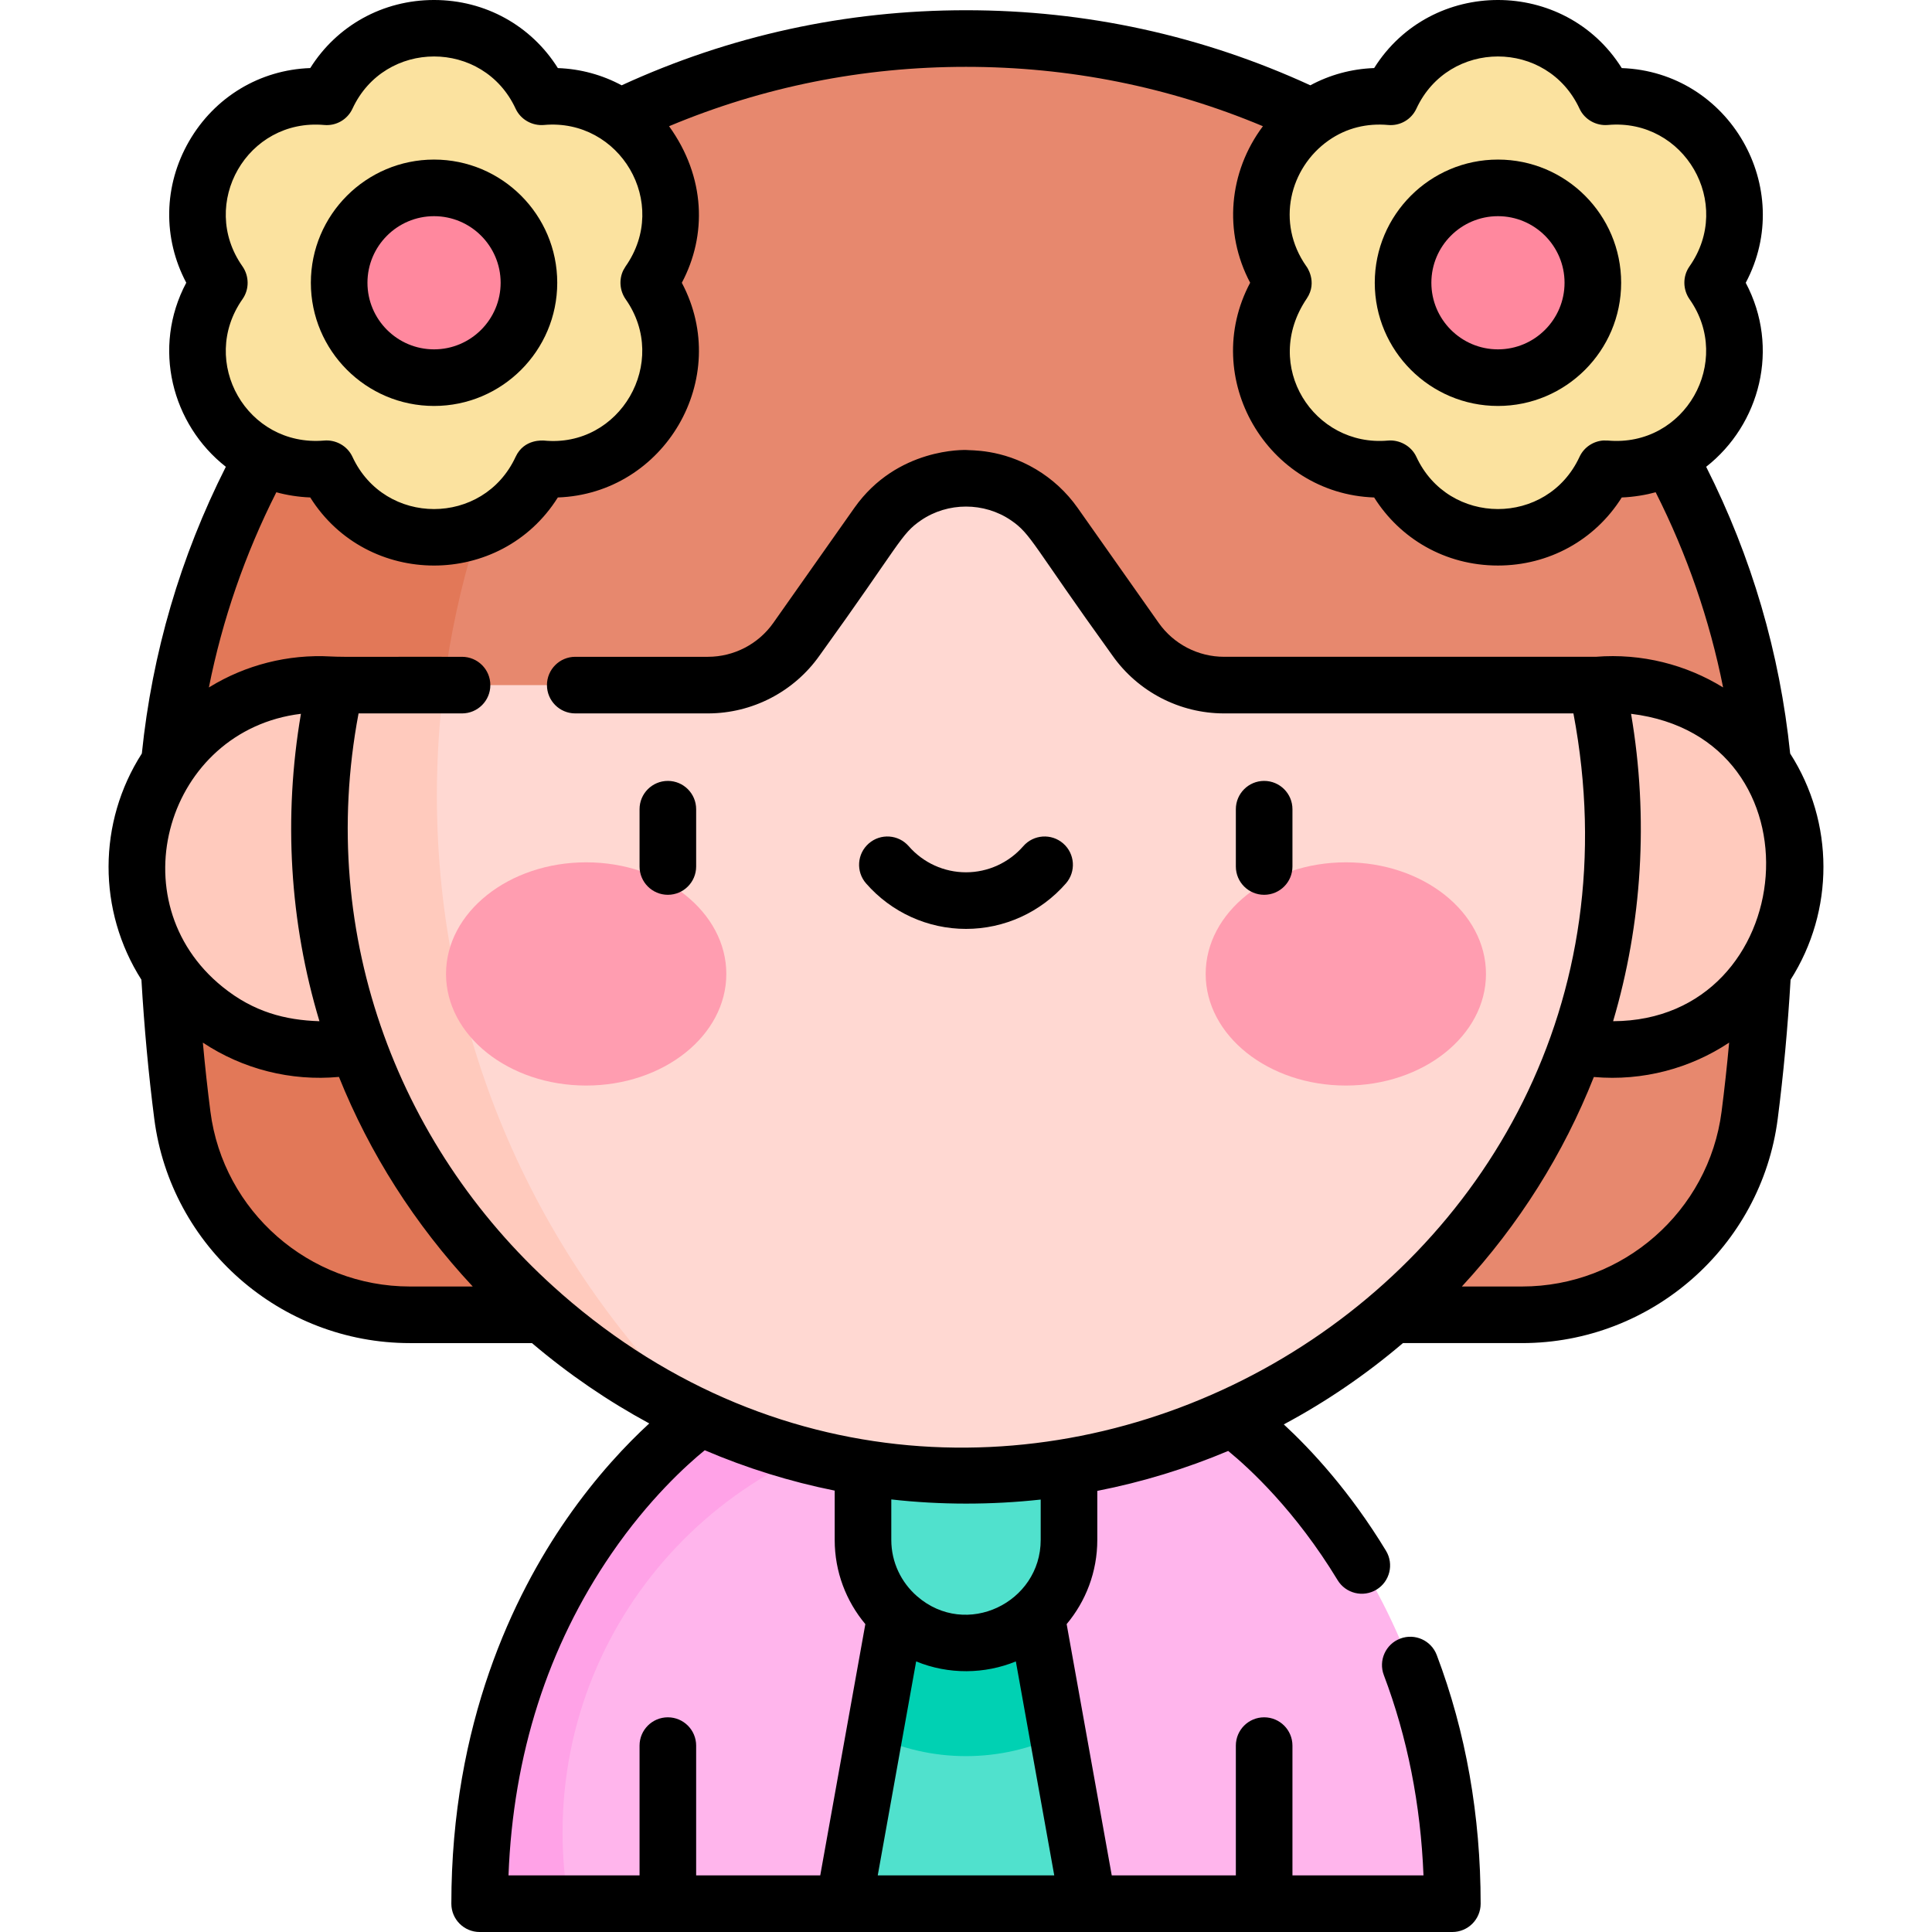 <svg id="Capa_1" enable-background="new 0 0 512 512" height="512" viewBox="0 0 512 512" width="512" xmlns="http://www.w3.org/2000/svg"><g><g><path d="m43.901 222.313c0 27.823 1.708 52.145 4.424 73.233 3.9 30.278 29.783 52.89 60.311 52.89h294.729c30.528 0 56.411-22.612 60.311-52.89 2.716-21.089 4.424-45.41 4.424-73.233z" fill="#e7886e"/><path d="m245.292 222.313h-201.391c0 27.823 1.708 52.145 4.424 73.233 3.9 30.278 29.783 52.89 60.311 52.89h136.657v-126.123z" fill="#e27858"/><path d="m326.504 375.85h-141.008s-58.383 39.775-58.383 128.65h96.533l32.354-16.659 32.354 16.659h96.533c0-88.875-58.383-128.65-58.383-128.65z" fill="#ffb5ec"/><path d="m288.354 504.5-16.044-89.395h-32.62l-16.044 89.395z" fill="#50e1cd"/><path d="m256 465.392c8.706 0 16.96-1.961 24.357-5.45l-8.047-44.837h-32.62l-8.047 44.837c7.397 3.489 15.651 5.45 24.357 5.45z" fill="#00d1b3"/><path d="m228.704 348.436v59.66c0 15.075 12.221 27.296 27.296 27.296s27.296-12.221 27.296-27.296v-59.66z" fill="#50e1cd"/><path d="m43.901 222.313c0-116.952 95.147-212.099 212.099-212.099s212.1 95.147 212.1 212.099z" fill="#e7886e"/><path d="m165.019 68.711-24.327-24.327c-58.215 37.85-96.791 103.465-96.791 177.929h72.164c-.188-3.813-.287-7.649-.287-11.509 0-53.653 18.406-103.003 49.241-142.093z" fill="#e27858"/><g><circle cx="427.344" cy="229.752" fill="#ffcabd" r="48.382"/></g><g><path d="m149.086 485.618c0-58.676 45.968-106.611 103.856-109.768h-67.446s-58.383 39.775-58.383 128.65h23.594c-1.062-6.135-1.621-12.443-1.621-18.882z" fill="#ffa2e7"/></g><path d="m423.091 181.558h-98.7c-9.333 0-18.082-4.538-23.458-12.167l-21.474-30.474c-11.432-16.223-35.485-16.223-46.917 0l-21.474 30.474c-5.376 7.629-14.126 12.167-23.458 12.167h-98.7c-2.833 12.482-4.309 25.48-4.252 38.833.408 94.463 79.684 172.077 174.135 170.568 93.343-1.492 168.551-77.624 168.551-171.322 0-13.088-1.474-25.832-4.253-38.079z" fill="#ffd8d2"/><ellipse cx="356.658" cy="258.103" fill="#ff9db0" rx="37.141" ry="29.577"/><path d="m143.45 124.219.074.006c26.566 2.381 43.767-27.405 28.427-49.225l-.046-.066.046-.066c15.34-21.819-1.862-51.606-28.427-49.224l-.074.007c-11.221-24.202-45.626-24.202-56.848 0l-.074-.007c-26.565-2.38-43.767 27.406-28.427 49.226l.046.066-.046.066c-15.34 21.819 1.862 51.606 28.427 49.224l.074-.007c11.222 24.202 45.627 24.202 56.848 0z" fill="#fbe29f"/><circle cx="115.026" cy="74.935" fill="#ff889e" r="25.147"/><path d="m368.55 124.219-.074.006c-26.566 2.381-43.767-27.405-28.427-49.225l.046-.066-.046-.066c-15.34-21.819 1.862-51.606 28.427-49.224l.074.007c11.221-24.202 45.626-24.202 56.848 0l.074-.007c26.566-2.381 43.767 27.405 28.427 49.224l-.046.066.046.066c15.34 21.819-1.862 51.606-28.427 49.224l-.074-.007c-11.222 24.204-45.627 24.204-56.848.002z" fill="#fbe29f"/><circle cx="396.974" cy="74.935" fill="#ff889e" r="25.147"/><path d="m185.285 375.373c-42.868-41.717-69.507-100.028-69.507-164.569 0-9.908.628-19.669 1.845-29.246h-28.714c-.002.008-.003.015-.005.023-1.344-.133-2.751-.211-4.248-.211-26.721 0-48.382 21.661-48.382 48.382s21.661 48.382 48.382 48.382c3.837 0 7.143-.46 10.016-1.305 15.741 43.582 48.834 79.258 90.613 98.544z" fill="#ffcabd"/><ellipse cx="155.342" cy="258.103" fill="#ff9db0" rx="37.141" ry="29.577"/></g><g><path d="m176.988 237.131c4.142 0 7.5-3.358 7.5-7.5v-15.183c0-4.142-3.358-7.5-7.5-7.5s-7.5 3.358-7.5 7.5v15.183c0 4.142 3.357 7.5 7.5 7.5z"/><path d="m335.013 237.131c4.142 0 7.5-3.358 7.5-7.5v-15.183c0-4.142-3.358-7.5-7.5-7.5s-7.5 3.358-7.5 7.5v15.183c0 4.142 3.358 7.5 7.5 7.5z"/><path d="m256 246.169c10.151 0 19.805-4.397 26.485-12.063 2.721-3.123 2.396-7.86-.727-10.582-3.122-2.721-7.86-2.396-10.582.727-3.831 4.396-9.363 6.918-15.177 6.918s-11.346-2.521-15.177-6.918c-2.722-3.123-7.459-3.448-10.582-.727s-3.448 7.459-.727 10.582c6.683 7.667 16.336 12.063 26.487 12.063z"/><path d="m115.027 107.582c18.001 0 32.647-14.646 32.647-32.646 0-18.002-14.646-32.647-32.647-32.647s-32.647 14.645-32.647 32.647c0 18.001 14.645 32.646 32.647 32.646zm0-50.293c9.73 0 17.647 7.917 17.647 17.647s-7.917 17.646-17.647 17.646-17.647-7.916-17.647-17.646 7.916-17.647 17.647-17.647z"/><path d="m396.974 107.582c18.001 0 32.647-14.646 32.647-32.646 0-18.002-14.646-32.647-32.647-32.647s-32.647 14.645-32.647 32.647c0 18.001 14.645 32.646 32.647 32.646zm0-50.293c9.73 0 17.647 7.917 17.647 17.647s-7.917 17.646-17.647 17.646-17.647-7.916-17.647-17.646 7.916-17.647 17.647-17.647z"/><path d="m37.477 259.645c.747 12.669 1.889 25.062 3.409 36.859 4.363 33.882 33.489 59.432 67.749 59.432h32.343c9.709 8.249 20.125 15.359 31.081 21.289-5.898 5.422-13.916 13.805-21.919 25.349-13.927 20.088-30.528 54.078-30.528 101.927 0 4.142 3.358 7.5 7.5 7.5h257.774c4.142 0 7.5-3.358 7.5-7.5 0-23.336-3.913-45.508-11.631-65.899-1.465-3.874-5.792-5.827-9.669-4.359-3.874 1.466-5.826 5.795-4.359 9.669 6.246 16.503 9.773 34.33 10.513 53.089h-34.727v-34.394c0-4.142-3.358-7.5-7.5-7.5s-7.5 3.358-7.5 7.5v34.393h-32.886l-11.952-66.593c5.065-6.045 8.121-13.827 8.121-22.312v-12.995c11.946-2.346 23.558-5.893 34.688-10.584 5.646 4.625 17.828 15.825 28.995 34.234 2.148 3.541 6.759 4.671 10.302 2.523 3.542-2.148 4.671-6.761 2.523-10.302-9.561-15.762-19.854-26.803-27.083-33.488 11.185-5.984 21.765-13.19 31.572-21.547h31.571c34.259 0 63.385-25.55 67.75-59.432 1.52-11.799 2.662-24.192 3.409-36.86 11.648-18.319 11.609-41.673-.111-59.956-2.735-26.616-10.212-52.134-22.261-75.982 14.261-11.181 19.64-31.492 10.488-48.762 13.331-25.078-4.288-55.876-32.853-56.899-15.1-24.051-50.508-24.064-65.621-.006-6.026.211-11.781 1.805-16.913 4.569-28.724-13.191-59.398-19.894-91.252-19.894-31.856 0-62.531 6.703-91.256 19.896-5.125-2.757-10.875-4.35-16.906-4.565-7.058-11.245-19.226-18.045-32.812-18.045-13.583 0-25.748 6.799-32.808 18.038-13.297.466-25.306 7.606-32.113 19.394-6.795 11.767-6.99 25.71-.744 37.496-9.158 17.227-3.788 37.587 10.489 48.776-12.049 23.847-19.526 49.365-22.261 75.982-11.717 18.277-11.765 41.632-.112 59.959zm42.273-70.477c-4.672 27.382-3 55.242 4.907 81.466-9.046-.284-17.436-2.44-25.65-9.079-28.25-22.768-14.789-68.077 20.743-72.387zm-23.987 105.42c-.767-5.951-1.436-12.06-2.004-18.284 10.581 7.022 23.302 10.271 36.068 9.088 8.14 20.26 20.078 39.058 35.453 55.545h-16.645c-26.739-.001-49.469-19.926-52.872-46.349zm220.034 102.811v10.697c0 16.596-19.74 26.25-32.76 14.926-4.177-3.632-6.833-8.969-6.833-14.926v-10.732c12.978 1.472 26.535 1.469 39.593.035zm-113.719 14.287c9.881-14.395 19.874-23.432 24.686-27.359 11.079 4.734 22.604 8.326 34.44 10.701v13.069c0 8.484 3.056 16.266 8.121 22.311l-11.952 66.592h-32.885v-34.394c0-4.142-3.358-7.5-7.5-7.5s-7.5 3.358-7.5 7.5v34.394h-34.731c1.232-32.006 10.407-60.674 27.321-85.314zm70.534 85.314 10.178-56.707c8.591 3.532 18.2 3.377 26.42 0l10.178 56.707zm194.879-226.371c7.638-25.8 9.488-53.733 4.759-81.461 51.726 6.286 44.979 81.3-4.759 81.461zm28.746 23.959c-3.403 26.423-26.134 46.348-52.873 46.348h-15.955c15.176-16.416 26.953-35.216 34.977-55.522 13.039 1.154 25.643-2.33 35.854-9.11-.567 6.224-1.236 12.333-2.003 18.284zm-88.351-261.466c3.151.283 6.137-1.446 7.468-4.315 8.553-18.449 34.68-18.462 43.239 0 1.332 2.871 4.398 4.593 7.548 4.309 20.2-1.802 33.374 20.726 21.578 37.504-1.821 2.588-1.775 6.106.045 8.695 11.576 16.466-1.169 39.276-21.703 37.434-.078-.001-1.1-.016-1.178-.011-2.568.176-5.086 1.728-6.29 4.327-8.583 18.512-34.748 18.405-43.259-.037-1.37-2.915-4.53-4.544-7.527-4.272-19.563 1.746-33.583-19.774-21.51-37.622 3.028-4.474-.144-8.678-.113-8.578-8.099-11.526-4.406-26.068 5.883-33.317 4.794-3.374 10.259-4.615 15.819-4.117zm-303.649 37.434c-11.647-16.567 1.249-39.26 21.703-37.434 3.147.283 6.138-1.446 7.468-4.315 8.553-18.447 34.679-18.465 43.239 0 1.331 2.871 4.388 4.593 7.548 4.309 20.031-1.789 33.451 20.615 21.57 37.515-.078.129-.531.882-.595 1.016-1.162 2.401-.962 5.38.647 7.668 11.714 16.662-1.505 39.454-21.703 37.434-.1.026-5.211-.552-7.468 4.316-8.553 18.447-34.678 18.464-43.239 0-1.378-2.973-4.517-4.597-7.548-4.309-20.429 1.702-33.28-20.86-21.577-37.504 1.82-2.589 1.775-6.107-.045-8.696zm8.994 59.897c2.675.742 5.916 1.267 8.984 1.375 15.109 24.06 50.51 24.063 65.62.004 28.243-.993 46.301-31.53 32.857-56.891 6.66-12.531 6.348-27.982-3.379-41.493 24.915-10.445 51.336-15.734 78.687-15.734s53.772 5.289 78.687 15.735c-.005.007-.01.015-.016.022-9.069 12.12-10.47 28.052-3.364 41.457-13.426 25.262 4.513 55.928 32.859 56.907 6.794 10.814 18.735 18.036 32.807 18.036 13.46 0 25.694-6.709 32.808-18.038 3.148-.109 6.537-.698 8.988-1.379 8.316 16.459 14.296 33.775 17.872 51.724-9.742-6.009-21.544-9.104-33.754-8.12h-98.496c-6.884 0-13.362-3.36-17.327-8.987l-21.475-30.474c-2.963-4.205-6.747-7.667-11.05-10.233-9.167-5.464-17.385-4.953-18.539-5.114-.101.025-18.234-.767-29.589 15.347l-21.475 30.475c-3.965 5.627-10.443 8.987-17.327 8.987h-35.16c-4.142 0-7.5 3.358-7.5 7.5s3.358 7.5 7.5 7.5h35.16c11.756 0 22.817-5.737 29.589-15.347 21.532-29.863 21.477-32.136 26.883-35.828 7.102-4.85 16.733-4.851 23.837 0 5.425 3.704 5.603 6.314 26.883 35.828 6.771 9.61 17.833 15.347 29.589 15.347h92.585c28.875 152.891-151.856 255.526-268.141 153.832-.035-.032-.063-.07-.099-.101-42.576-37.202-64.915-94.382-53.712-153.73h27.425c4.142 0 7.5-3.358 7.5-7.5s-3.358-7.5-7.5-7.5c-22.769-.039-31.56.098-34.702-.085-11.47-.664-22.734 2.303-32.107 8.038-.093.056-.188.109-.281.166 3.577-17.952 9.556-35.266 17.873-51.726z"/></g></g></svg>